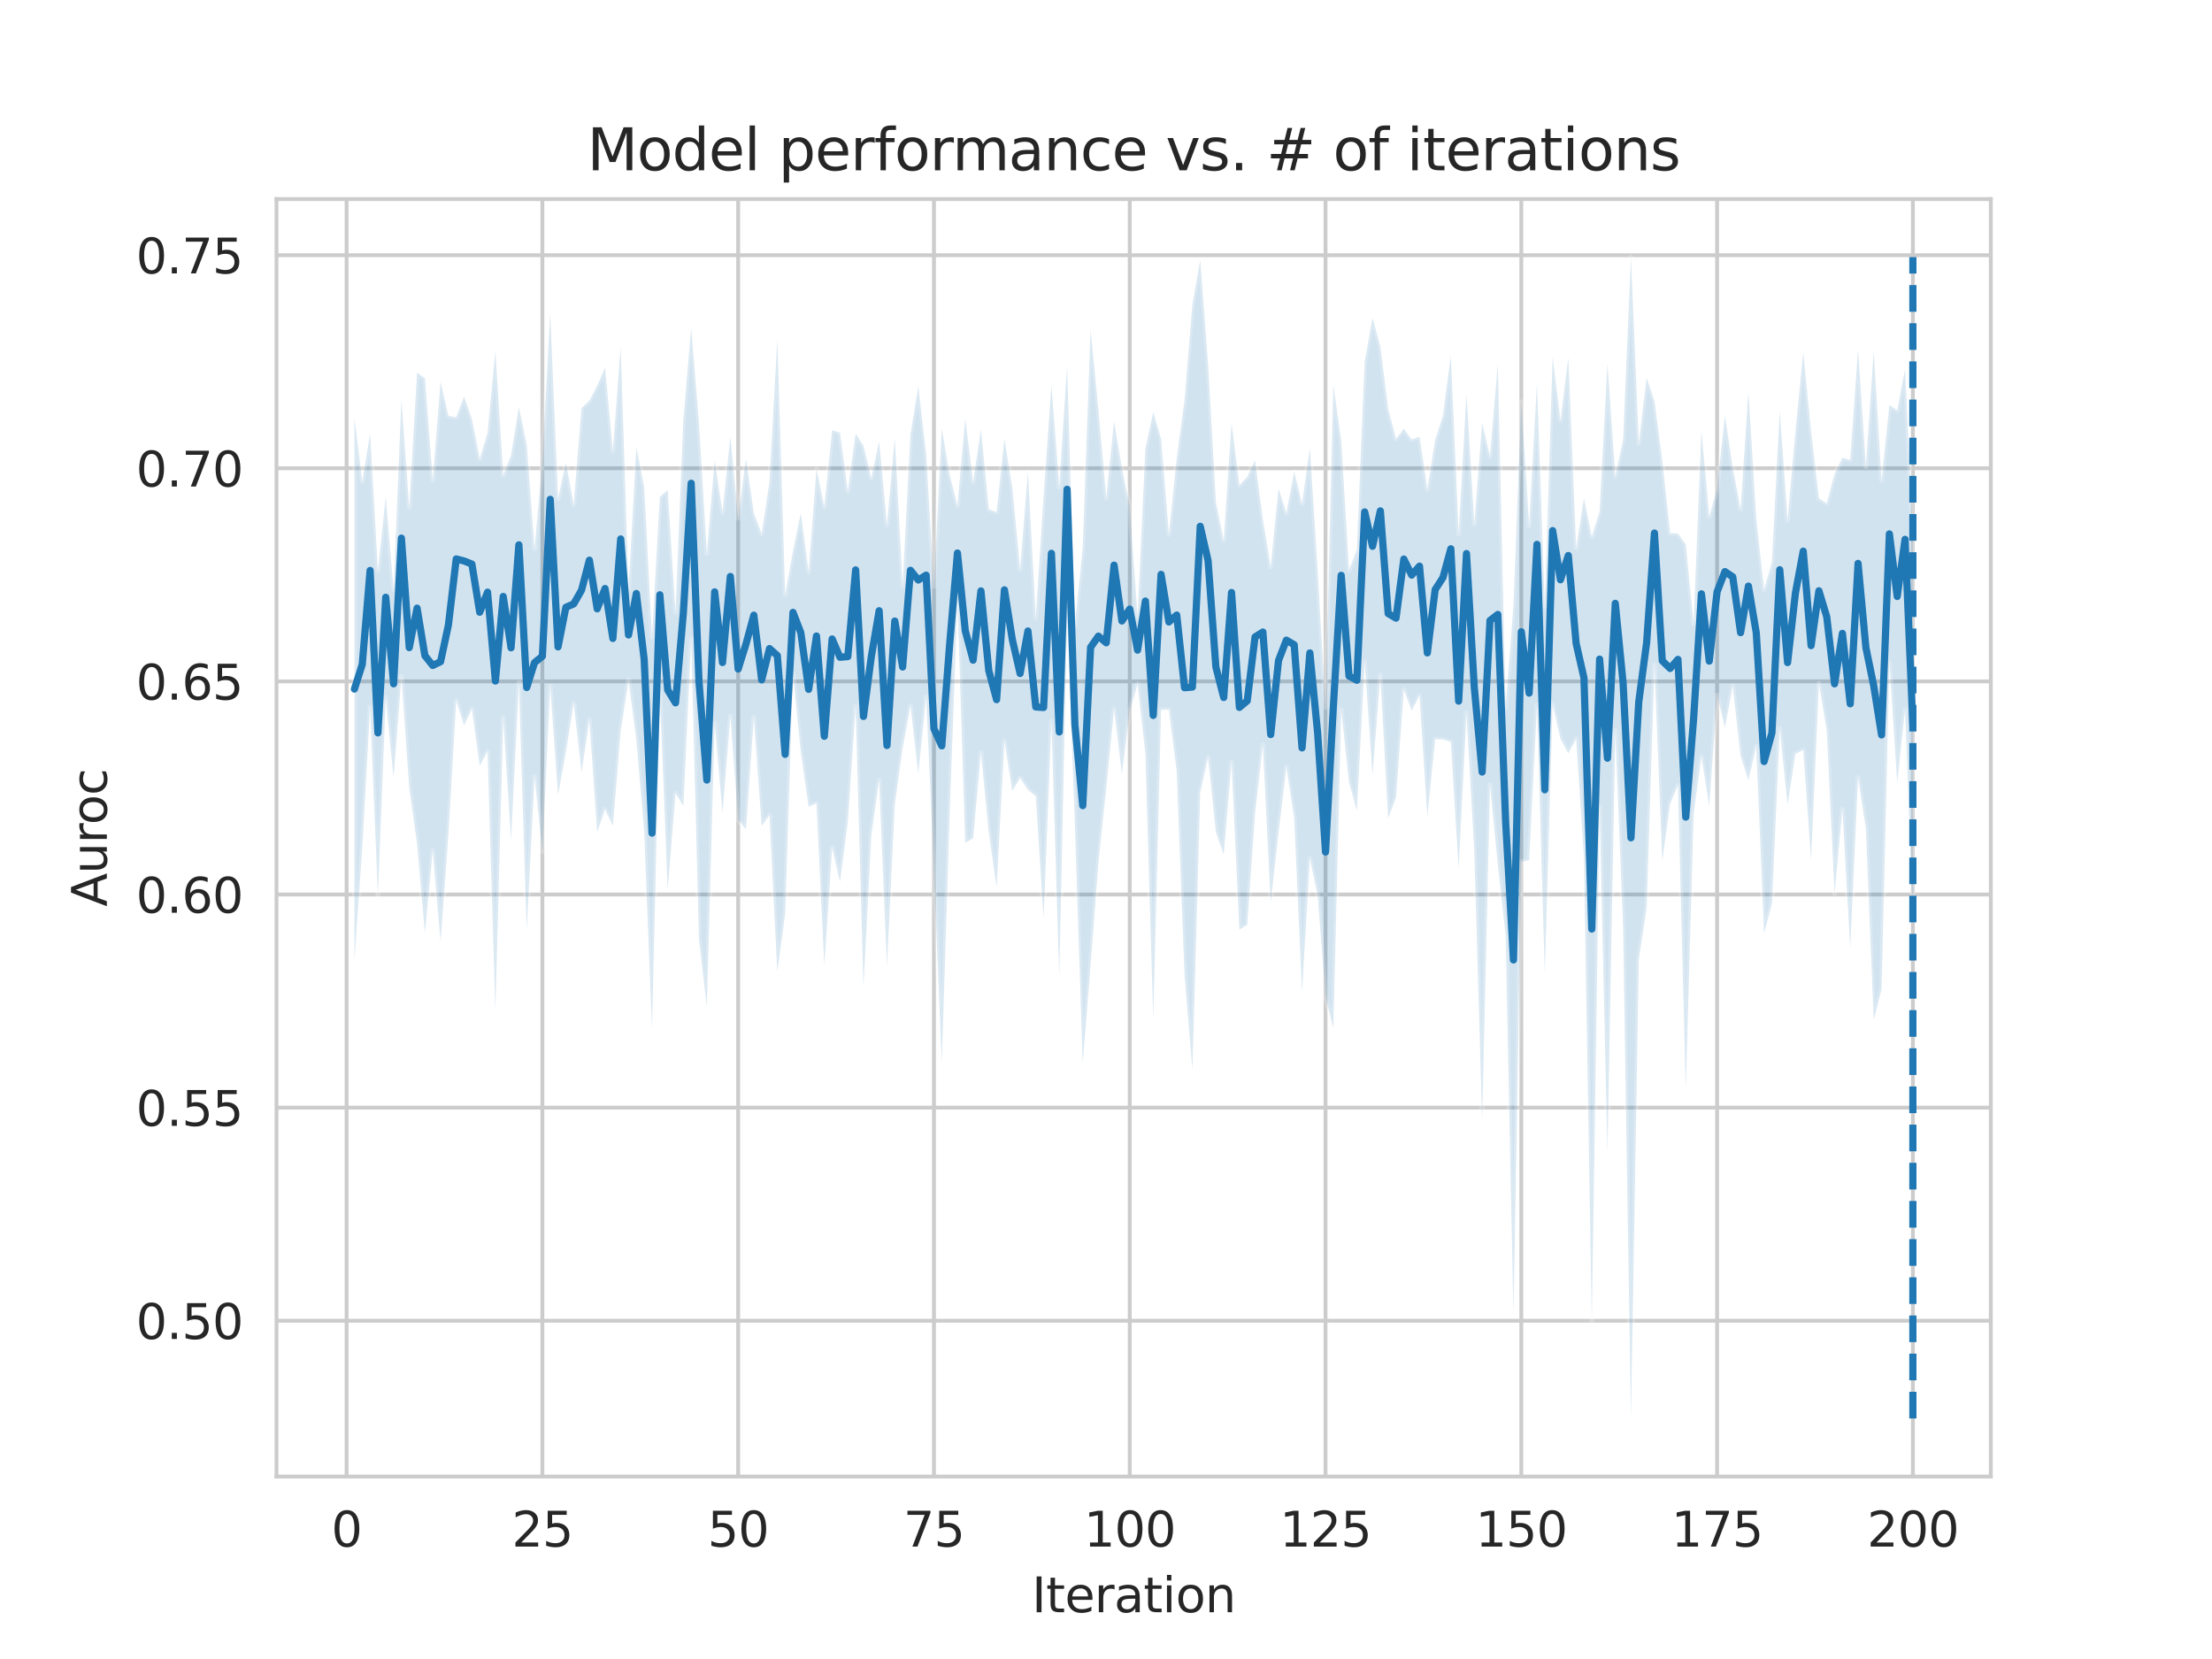 <?xml version="1.0" encoding="utf-8" standalone="no"?>
<!DOCTYPE svg PUBLIC "-//W3C//DTD SVG 1.1//EN"
  "http://www.w3.org/Graphics/SVG/1.1/DTD/svg11.dtd">
<svg xmlns:xlink="http://www.w3.org/1999/xlink" width="460.8pt" height="345.6pt" viewBox="0 0 460.8 345.6" xmlns="http://www.w3.org/2000/svg" version="1.1">
 <defs>
  <style type="text/css">*{stroke-linejoin: round; stroke-linecap: butt}</style>
 </defs>
 <g id="figure_1">
  <g id="patch_1">
   <path d="M 0 345.6 
L 460.8 345.6 
L 460.8 0 
L 0 0 
z
" style="fill: #ffffff"/>
  </g>
  <g id="axes_1">
   <g id="patch_2">
    <path d="M 57.6 307.584 
L 414.72 307.584 
L 414.72 41.472 
L 57.6 41.472 
z
" style="fill: #ffffff"/>
   </g>
   <g id="matplotlib.axis_1">
    <g id="xtick_1">
     <g id="line2d_1">
      <path d="M 72.201 307.584 
L 72.201 41.472 
" clip-path="url(#p3511772f53)" style="fill: none; stroke: #cccccc; stroke-width: 0.8; stroke-linecap: round"/>
     </g>
     <g id="text_1">
      <!-- 0 -->
      <g style="fill: #262626" transform="translate(69.02 322.182)scale(0.1 -0.1)">
       <defs>
        <path id="DejaVuSans-30" d="M 2034 4250 
Q 1547 4250 1301 3770 
Q 1056 3291 1056 2328 
Q 1056 1369 1301 889 
Q 1547 409 2034 409 
Q 2525 409 2770 889 
Q 3016 1369 3016 2328 
Q 3016 3291 2770 3770 
Q 2525 4250 2034 4250 
z
M 2034 4750 
Q 2819 4750 3233 4129 
Q 3647 3509 3647 2328 
Q 3647 1150 3233 529 
Q 2819 -91 2034 -91 
Q 1250 -91 836 529 
Q 422 1150 422 2328 
Q 422 3509 836 4129 
Q 1250 4750 2034 4750 
z
" transform="scale(0.016)"/>
       </defs>
       <use xlink:href="#DejaVuSans-30"/>
      </g>
     </g>
    </g>
    <g id="xtick_2">
     <g id="line2d_2">
      <path d="M 112.987 307.584 
L 112.987 41.472 
" clip-path="url(#p3511772f53)" style="fill: none; stroke: #cccccc; stroke-width: 0.8; stroke-linecap: round"/>
     </g>
     <g id="text_2">
      <!-- 25 -->
      <g style="fill: #262626" transform="translate(106.625 322.182)scale(0.1 -0.1)">
       <defs>
        <path id="DejaVuSans-32" d="M 1228 531 
L 3431 531 
L 3431 0 
L 469 0 
L 469 531 
Q 828 903 1448 1529 
Q 2069 2156 2228 2338 
Q 2531 2678 2651 2914 
Q 2772 3150 2772 3378 
Q 2772 3750 2511 3984 
Q 2250 4219 1831 4219 
Q 1534 4219 1204 4116 
Q 875 4013 500 3803 
L 500 4441 
Q 881 4594 1212 4672 
Q 1544 4750 1819 4750 
Q 2544 4750 2975 4387 
Q 3406 4025 3406 3419 
Q 3406 3131 3298 2873 
Q 3191 2616 2906 2266 
Q 2828 2175 2409 1742 
Q 1991 1309 1228 531 
z
" transform="scale(0.016)"/>
        <path id="DejaVuSans-35" d="M 691 4666 
L 3169 4666 
L 3169 4134 
L 1269 4134 
L 1269 2991 
Q 1406 3038 1543 3061 
Q 1681 3084 1819 3084 
Q 2600 3084 3056 2656 
Q 3513 2228 3513 1497 
Q 3513 744 3044 326 
Q 2575 -91 1722 -91 
Q 1428 -91 1123 -41 
Q 819 9 494 109 
L 494 744 
Q 775 591 1075 516 
Q 1375 441 1709 441 
Q 2250 441 2565 725 
Q 2881 1009 2881 1497 
Q 2881 1984 2565 2268 
Q 2250 2553 1709 2553 
Q 1456 2553 1204 2497 
Q 953 2441 691 2322 
L 691 4666 
z
" transform="scale(0.016)"/>
       </defs>
       <use xlink:href="#DejaVuSans-32"/>
       <use xlink:href="#DejaVuSans-35" x="63.623"/>
      </g>
     </g>
    </g>
    <g id="xtick_3">
     <g id="line2d_3">
      <path d="M 153.773 307.584 
L 153.773 41.472 
" clip-path="url(#p3511772f53)" style="fill: none; stroke: #cccccc; stroke-width: 0.8; stroke-linecap: round"/>
     </g>
     <g id="text_3">
      <!-- 50 -->
      <g style="fill: #262626" transform="translate(147.41 322.182)scale(0.1 -0.1)">
       <use xlink:href="#DejaVuSans-35"/>
       <use xlink:href="#DejaVuSans-30" x="63.623"/>
      </g>
     </g>
    </g>
    <g id="xtick_4">
     <g id="line2d_4">
      <path d="M 194.559 307.584 
L 194.559 41.472 
" clip-path="url(#p3511772f53)" style="fill: none; stroke: #cccccc; stroke-width: 0.8; stroke-linecap: round"/>
     </g>
     <g id="text_4">
      <!-- 75 -->
      <g style="fill: #262626" transform="translate(188.196 322.182)scale(0.1 -0.1)">
       <defs>
        <path id="DejaVuSans-37" d="M 525 4666 
L 3525 4666 
L 3525 4397 
L 1831 0 
L 1172 0 
L 2766 4134 
L 525 4134 
L 525 4666 
z
" transform="scale(0.016)"/>
       </defs>
       <use xlink:href="#DejaVuSans-37"/>
       <use xlink:href="#DejaVuSans-35" x="63.623"/>
      </g>
     </g>
    </g>
    <g id="xtick_5">
     <g id="line2d_5">
      <path d="M 235.344 307.584 
L 235.344 41.472 
" clip-path="url(#p3511772f53)" style="fill: none; stroke: #cccccc; stroke-width: 0.8; stroke-linecap: round"/>
     </g>
     <g id="text_5">
      <!-- 100 -->
      <g style="fill: #262626" transform="translate(225.801 322.182)scale(0.1 -0.1)">
       <defs>
        <path id="DejaVuSans-31" d="M 794 531 
L 1825 531 
L 1825 4091 
L 703 3866 
L 703 4441 
L 1819 4666 
L 2450 4666 
L 2450 531 
L 3481 531 
L 3481 0 
L 794 0 
L 794 531 
z
" transform="scale(0.016)"/>
       </defs>
       <use xlink:href="#DejaVuSans-31"/>
       <use xlink:href="#DejaVuSans-30" x="63.623"/>
       <use xlink:href="#DejaVuSans-30" x="127.246"/>
      </g>
     </g>
    </g>
    <g id="xtick_6">
     <g id="line2d_6">
      <path d="M 276.13 307.584 
L 276.13 41.472 
" clip-path="url(#p3511772f53)" style="fill: none; stroke: #cccccc; stroke-width: 0.8; stroke-linecap: round"/>
     </g>
     <g id="text_6">
      <!-- 125 -->
      <g style="fill: #262626" transform="translate(266.586 322.182)scale(0.1 -0.1)">
       <use xlink:href="#DejaVuSans-31"/>
       <use xlink:href="#DejaVuSans-32" x="63.623"/>
       <use xlink:href="#DejaVuSans-35" x="127.246"/>
      </g>
     </g>
    </g>
    <g id="xtick_7">
     <g id="line2d_7">
      <path d="M 316.916 307.584 
L 316.916 41.472 
" clip-path="url(#p3511772f53)" style="fill: none; stroke: #cccccc; stroke-width: 0.8; stroke-linecap: round"/>
     </g>
     <g id="text_7">
      <!-- 150 -->
      <g style="fill: #262626" transform="translate(307.372 322.182)scale(0.1 -0.1)">
       <use xlink:href="#DejaVuSans-31"/>
       <use xlink:href="#DejaVuSans-35" x="63.623"/>
       <use xlink:href="#DejaVuSans-30" x="127.246"/>
      </g>
     </g>
    </g>
    <g id="xtick_8">
     <g id="line2d_8">
      <path d="M 357.702 307.584 
L 357.702 41.472 
" clip-path="url(#p3511772f53)" style="fill: none; stroke: #cccccc; stroke-width: 0.8; stroke-linecap: round"/>
     </g>
     <g id="text_8">
      <!-- 175 -->
      <g style="fill: #262626" transform="translate(348.158 322.182)scale(0.1 -0.1)">
       <use xlink:href="#DejaVuSans-31"/>
       <use xlink:href="#DejaVuSans-37" x="63.623"/>
       <use xlink:href="#DejaVuSans-35" x="127.246"/>
      </g>
     </g>
    </g>
    <g id="xtick_9">
     <g id="line2d_9">
      <path d="M 398.487 307.584 
L 398.487 41.472 
" clip-path="url(#p3511772f53)" style="fill: none; stroke: #cccccc; stroke-width: 0.8; stroke-linecap: round"/>
     </g>
     <g id="text_9">
      <!-- 200 -->
      <g style="fill: #262626" transform="translate(388.944 322.182)scale(0.1 -0.1)">
       <use xlink:href="#DejaVuSans-32"/>
       <use xlink:href="#DejaVuSans-30" x="63.623"/>
       <use xlink:href="#DejaVuSans-30" x="127.246"/>
      </g>
     </g>
    </g>
    <g id="text_10">
     <!-- Iteration -->
     <g style="fill: #262626" transform="translate(214.951 335.861)scale(0.1 -0.1)">
      <defs>
       <path id="DejaVuSans-49" d="M 628 4666 
L 1259 4666 
L 1259 0 
L 628 0 
L 628 4666 
z
" transform="scale(0.016)"/>
       <path id="DejaVuSans-74" d="M 1172 4494 
L 1172 3500 
L 2356 3500 
L 2356 3053 
L 1172 3053 
L 1172 1153 
Q 1172 725 1289 603 
Q 1406 481 1766 481 
L 2356 481 
L 2356 0 
L 1766 0 
Q 1100 0 847 248 
Q 594 497 594 1153 
L 594 3053 
L 172 3053 
L 172 3500 
L 594 3500 
L 594 4494 
L 1172 4494 
z
" transform="scale(0.016)"/>
       <path id="DejaVuSans-65" d="M 3597 1894 
L 3597 1613 
L 953 1613 
Q 991 1019 1311 708 
Q 1631 397 2203 397 
Q 2534 397 2845 478 
Q 3156 559 3463 722 
L 3463 178 
Q 3153 47 2828 -22 
Q 2503 -91 2169 -91 
Q 1331 -91 842 396 
Q 353 884 353 1716 
Q 353 2575 817 3079 
Q 1281 3584 2069 3584 
Q 2775 3584 3186 3129 
Q 3597 2675 3597 1894 
z
M 3022 2063 
Q 3016 2534 2758 2815 
Q 2500 3097 2075 3097 
Q 1594 3097 1305 2825 
Q 1016 2553 972 2059 
L 3022 2063 
z
" transform="scale(0.016)"/>
       <path id="DejaVuSans-72" d="M 2631 2963 
Q 2534 3019 2420 3045 
Q 2306 3072 2169 3072 
Q 1681 3072 1420 2755 
Q 1159 2438 1159 1844 
L 1159 0 
L 581 0 
L 581 3500 
L 1159 3500 
L 1159 2956 
Q 1341 3275 1631 3429 
Q 1922 3584 2338 3584 
Q 2397 3584 2469 3576 
Q 2541 3569 2628 3553 
L 2631 2963 
z
" transform="scale(0.016)"/>
       <path id="DejaVuSans-61" d="M 2194 1759 
Q 1497 1759 1228 1600 
Q 959 1441 959 1056 
Q 959 750 1161 570 
Q 1363 391 1709 391 
Q 2188 391 2477 730 
Q 2766 1069 2766 1631 
L 2766 1759 
L 2194 1759 
z
M 3341 1997 
L 3341 0 
L 2766 0 
L 2766 531 
Q 2569 213 2275 61 
Q 1981 -91 1556 -91 
Q 1019 -91 701 211 
Q 384 513 384 1019 
Q 384 1609 779 1909 
Q 1175 2209 1959 2209 
L 2766 2209 
L 2766 2266 
Q 2766 2663 2505 2880 
Q 2244 3097 1772 3097 
Q 1472 3097 1187 3025 
Q 903 2953 641 2809 
L 641 3341 
Q 956 3463 1253 3523 
Q 1550 3584 1831 3584 
Q 2591 3584 2966 3190 
Q 3341 2797 3341 1997 
z
" transform="scale(0.016)"/>
       <path id="DejaVuSans-69" d="M 603 3500 
L 1178 3500 
L 1178 0 
L 603 0 
L 603 3500 
z
M 603 4863 
L 1178 4863 
L 1178 4134 
L 603 4134 
L 603 4863 
z
" transform="scale(0.016)"/>
       <path id="DejaVuSans-6f" d="M 1959 3097 
Q 1497 3097 1228 2736 
Q 959 2375 959 1747 
Q 959 1119 1226 758 
Q 1494 397 1959 397 
Q 2419 397 2687 759 
Q 2956 1122 2956 1747 
Q 2956 2369 2687 2733 
Q 2419 3097 1959 3097 
z
M 1959 3584 
Q 2709 3584 3137 3096 
Q 3566 2609 3566 1747 
Q 3566 888 3137 398 
Q 2709 -91 1959 -91 
Q 1206 -91 779 398 
Q 353 888 353 1747 
Q 353 2609 779 3096 
Q 1206 3584 1959 3584 
z
" transform="scale(0.016)"/>
       <path id="DejaVuSans-6e" d="M 3513 2113 
L 3513 0 
L 2938 0 
L 2938 2094 
Q 2938 2591 2744 2837 
Q 2550 3084 2163 3084 
Q 1697 3084 1428 2787 
Q 1159 2491 1159 1978 
L 1159 0 
L 581 0 
L 581 3500 
L 1159 3500 
L 1159 2956 
Q 1366 3272 1645 3428 
Q 1925 3584 2291 3584 
Q 2894 3584 3203 3211 
Q 3513 2838 3513 2113 
z
" transform="scale(0.016)"/>
      </defs>
      <use xlink:href="#DejaVuSans-49"/>
      <use xlink:href="#DejaVuSans-74" x="29.492"/>
      <use xlink:href="#DejaVuSans-65" x="68.701"/>
      <use xlink:href="#DejaVuSans-72" x="130.225"/>
      <use xlink:href="#DejaVuSans-61" x="171.338"/>
      <use xlink:href="#DejaVuSans-74" x="232.617"/>
      <use xlink:href="#DejaVuSans-69" x="271.826"/>
      <use xlink:href="#DejaVuSans-6f" x="299.609"/>
      <use xlink:href="#DejaVuSans-6e" x="360.791"/>
     </g>
    </g>
   </g>
   <g id="matplotlib.axis_2">
    <g id="ytick_1">
     <g id="line2d_10">
      <path d="M 57.6 275.131 
L 414.72 275.131 
" clip-path="url(#p3511772f53)" style="fill: none; stroke: #cccccc; stroke-width: 0.8; stroke-linecap: round"/>
     </g>
     <g id="text_11">
      <!-- 0.50 -->
      <g style="fill: #262626" transform="translate(28.334 278.93)scale(0.1 -0.1)">
       <defs>
        <path id="DejaVuSans-2e" d="M 684 794 
L 1344 794 
L 1344 0 
L 684 0 
L 684 794 
z
" transform="scale(0.016)"/>
       </defs>
       <use xlink:href="#DejaVuSans-30"/>
       <use xlink:href="#DejaVuSans-2e" x="63.623"/>
       <use xlink:href="#DejaVuSans-35" x="95.41"/>
       <use xlink:href="#DejaVuSans-30" x="159.033"/>
      </g>
     </g>
    </g>
    <g id="ytick_2">
     <g id="line2d_11">
      <path d="M 57.6 230.736 
L 414.72 230.736 
" clip-path="url(#p3511772f53)" style="fill: none; stroke: #cccccc; stroke-width: 0.8; stroke-linecap: round"/>
     </g>
     <g id="text_12">
      <!-- 0.55 -->
      <g style="fill: #262626" transform="translate(28.334 234.536)scale(0.1 -0.1)">
       <use xlink:href="#DejaVuSans-30"/>
       <use xlink:href="#DejaVuSans-2e" x="63.623"/>
       <use xlink:href="#DejaVuSans-35" x="95.41"/>
       <use xlink:href="#DejaVuSans-35" x="159.033"/>
      </g>
     </g>
    </g>
    <g id="ytick_3">
     <g id="line2d_12">
      <path d="M 57.6 186.342 
L 414.72 186.342 
" clip-path="url(#p3511772f53)" style="fill: none; stroke: #cccccc; stroke-width: 0.8; stroke-linecap: round"/>
     </g>
     <g id="text_13">
      <!-- 0.60 -->
      <g style="fill: #262626" transform="translate(28.334 190.141)scale(0.1 -0.1)">
       <defs>
        <path id="DejaVuSans-36" d="M 2113 2584 
Q 1688 2584 1439 2293 
Q 1191 2003 1191 1497 
Q 1191 994 1439 701 
Q 1688 409 2113 409 
Q 2538 409 2786 701 
Q 3034 994 3034 1497 
Q 3034 2003 2786 2293 
Q 2538 2584 2113 2584 
z
M 3366 4563 
L 3366 3988 
Q 3128 4100 2886 4159 
Q 2644 4219 2406 4219 
Q 1781 4219 1451 3797 
Q 1122 3375 1075 2522 
Q 1259 2794 1537 2939 
Q 1816 3084 2150 3084 
Q 2853 3084 3261 2657 
Q 3669 2231 3669 1497 
Q 3669 778 3244 343 
Q 2819 -91 2113 -91 
Q 1303 -91 875 529 
Q 447 1150 447 2328 
Q 447 3434 972 4092 
Q 1497 4750 2381 4750 
Q 2619 4750 2861 4703 
Q 3103 4656 3366 4563 
z
" transform="scale(0.016)"/>
       </defs>
       <use xlink:href="#DejaVuSans-30"/>
       <use xlink:href="#DejaVuSans-2e" x="63.623"/>
       <use xlink:href="#DejaVuSans-36" x="95.41"/>
       <use xlink:href="#DejaVuSans-30" x="159.033"/>
      </g>
     </g>
    </g>
    <g id="ytick_4">
     <g id="line2d_13">
      <path d="M 57.6 141.947 
L 414.72 141.947 
" clip-path="url(#p3511772f53)" style="fill: none; stroke: #cccccc; stroke-width: 0.8; stroke-linecap: round"/>
     </g>
     <g id="text_14">
      <!-- 0.65 -->
      <g style="fill: #262626" transform="translate(28.334 145.747)scale(0.1 -0.1)">
       <use xlink:href="#DejaVuSans-30"/>
       <use xlink:href="#DejaVuSans-2e" x="63.623"/>
       <use xlink:href="#DejaVuSans-36" x="95.41"/>
       <use xlink:href="#DejaVuSans-35" x="159.033"/>
      </g>
     </g>
    </g>
    <g id="ytick_5">
     <g id="line2d_14">
      <path d="M 57.6 97.553 
L 414.72 97.553 
" clip-path="url(#p3511772f53)" style="fill: none; stroke: #cccccc; stroke-width: 0.8; stroke-linecap: round"/>
     </g>
     <g id="text_15">
      <!-- 0.70 -->
      <g style="fill: #262626" transform="translate(28.334 101.352)scale(0.1 -0.1)">
       <use xlink:href="#DejaVuSans-30"/>
       <use xlink:href="#DejaVuSans-2e" x="63.623"/>
       <use xlink:href="#DejaVuSans-37" x="95.41"/>
       <use xlink:href="#DejaVuSans-30" x="159.033"/>
      </g>
     </g>
    </g>
    <g id="ytick_6">
     <g id="line2d_15">
      <path d="M 57.6 53.159 
L 414.72 53.159 
" clip-path="url(#p3511772f53)" style="fill: none; stroke: #cccccc; stroke-width: 0.8; stroke-linecap: round"/>
     </g>
     <g id="text_16">
      <!-- 0.75 -->
      <g style="fill: #262626" transform="translate(28.334 56.958)scale(0.1 -0.1)">
       <use xlink:href="#DejaVuSans-30"/>
       <use xlink:href="#DejaVuSans-2e" x="63.623"/>
       <use xlink:href="#DejaVuSans-37" x="95.41"/>
       <use xlink:href="#DejaVuSans-35" x="159.033"/>
      </g>
     </g>
    </g>
    <g id="text_17">
     <!-- Auroc -->
     <g style="fill: #262626" transform="translate(22.255 188.869)rotate(-90)scale(0.1 -0.1)">
      <defs>
       <path id="DejaVuSans-41" d="M 2188 4044 
L 1331 1722 
L 3047 1722 
L 2188 4044 
z
M 1831 4666 
L 2547 4666 
L 4325 0 
L 3669 0 
L 3244 1197 
L 1141 1197 
L 716 0 
L 50 0 
L 1831 4666 
z
" transform="scale(0.016)"/>
       <path id="DejaVuSans-75" d="M 544 1381 
L 544 3500 
L 1119 3500 
L 1119 1403 
Q 1119 906 1312 657 
Q 1506 409 1894 409 
Q 2359 409 2629 706 
Q 2900 1003 2900 1516 
L 2900 3500 
L 3475 3500 
L 3475 0 
L 2900 0 
L 2900 538 
Q 2691 219 2414 64 
Q 2138 -91 1772 -91 
Q 1169 -91 856 284 
Q 544 659 544 1381 
z
M 1991 3584 
L 1991 3584 
z
" transform="scale(0.016)"/>
       <path id="DejaVuSans-63" d="M 3122 3366 
L 3122 2828 
Q 2878 2963 2633 3030 
Q 2388 3097 2138 3097 
Q 1578 3097 1268 2742 
Q 959 2388 959 1747 
Q 959 1106 1268 751 
Q 1578 397 2138 397 
Q 2388 397 2633 464 
Q 2878 531 3122 666 
L 3122 134 
Q 2881 22 2623 -34 
Q 2366 -91 2075 -91 
Q 1284 -91 818 406 
Q 353 903 353 1747 
Q 353 2603 823 3093 
Q 1294 3584 2113 3584 
Q 2378 3584 2631 3529 
Q 2884 3475 3122 3366 
z
" transform="scale(0.016)"/>
      </defs>
      <use xlink:href="#DejaVuSans-41"/>
      <use xlink:href="#DejaVuSans-75" x="68.408"/>
      <use xlink:href="#DejaVuSans-72" x="131.787"/>
      <use xlink:href="#DejaVuSans-6f" x="170.65"/>
      <use xlink:href="#DejaVuSans-63" x="231.832"/>
     </g>
    </g>
   </g>
   <g id="PolyCollection_1">
    <defs>
     <path id="m39d2143ccb" d="M 73.833 -258.564 
L 73.833 -145.551 
L 75.464 -169.066 
L 77.096 -198.308 
L 78.727 -159.175 
L 80.358 -200.242 
L 81.99 -183.554 
L 83.621 -204.677 
L 85.253 -181.503 
L 86.884 -169.859 
L 88.516 -151.201 
L 90.147 -168.457 
L 91.778 -149.461 
L 93.41 -171.794 
L 95.041 -199.635 
L 96.673 -194.48 
L 98.304 -197.892 
L 99.936 -186.09 
L 101.567 -189.052 
L 103.198 -134.961 
L 104.83 -196.113 
L 106.461 -170.563 
L 108.093 -203.41 
L 109.724 -151.878 
L 111.356 -183.866 
L 112.987 -168.201 
L 114.618 -202.677 
L 116.25 -180.016 
L 117.881 -188.927 
L 119.513 -199.155 
L 121.144 -184.739 
L 122.776 -195.657 
L 124.407 -172.302 
L 126.038 -177.003 
L 127.67 -173.564 
L 129.301 -193.304 
L 130.933 -203.925 
L 132.564 -191.524 
L 134.196 -172.343 
L 135.827 -131.228 
L 137.458 -201.278 
L 139.09 -160.262 
L 140.721 -180.324 
L 142.353 -177.746 
L 143.984 -212.548 
L 145.616 -149.913 
L 147.247 -135.906 
L 148.879 -194.961 
L 150.51 -176.251 
L 152.141 -196.423 
L 153.773 -174.781 
L 155.404 -172.852 
L 157.036 -196.171 
L 158.667 -173.561 
L 160.299 -175.792 
L 161.93 -143.144 
L 163.561 -155.227 
L 165.193 -205.291 
L 166.824 -188.914 
L 168.456 -177.551 
L 170.087 -178.276 
L 171.719 -144.416 
L 173.35 -169.023 
L 174.981 -161.896 
L 176.613 -174.413 
L 178.244 -198.479 
L 179.876 -139.981 
L 181.507 -171.606 
L 183.139 -183.094 
L 184.77 -144.333 
L 186.401 -178.135 
L 188.033 -189.774 
L 189.664 -198.577 
L 191.296 -184.436 
L 192.927 -200.542 
L 194.559 -164.18 
L 196.19 -124.14 
L 197.821 -175.844 
L 199.453 -220.514 
L 201.084 -170.027 
L 202.716 -170.97 
L 204.347 -188.82 
L 205.979 -172.296 
L 207.61 -160.782 
L 209.241 -191.297 
L 210.873 -180.836 
L 212.504 -183.558 
L 214.136 -181.028 
L 215.767 -179.749 
L 217.399 -154.364 
L 219.03 -195.352 
L 220.661 -142.116 
L 222.293 -218.036 
L 223.924 -173.733 
L 225.556 -124.059 
L 227.187 -144.572 
L 228.819 -165.983 
L 230.45 -181.493 
L 232.081 -197.942 
L 233.713 -184.401 
L 235.344 -197.474 
L 236.976 -203.101 
L 238.607 -188.668 
L 240.239 -133.419 
L 241.87 -197.705 
L 243.501 -197.769 
L 245.133 -184.862 
L 246.764 -142.508 
L 248.396 -122.817 
L 250.027 -180.527 
L 251.659 -187.826 
L 253.29 -172.273 
L 254.921 -167.608 
L 256.553 -186.893 
L 258.184 -151.938 
L 259.816 -152.945 
L 261.447 -176.146 
L 263.079 -190.493 
L 264.71 -157.648 
L 266.341 -172.164 
L 267.973 -185.801 
L 269.604 -175.225 
L 271.236 -138.956 
L 272.867 -166.853 
L 274.499 -159.006 
L 276.13 -137.995 
L 277.761 -131.403 
L 279.393 -197.735 
L 281.024 -182.673 
L 282.656 -176.705 
L 284.287 -207.695 
L 285.919 -184.235 
L 287.55 -204.996 
L 289.181 -175.143 
L 290.813 -179.469 
L 292.444 -201.978 
L 294.076 -197.555 
L 295.707 -200.712 
L 297.339 -175.535 
L 298.97 -191.597 
L 300.601 -191.557 
L 302.233 -191.054 
L 303.864 -164.724 
L 305.496 -197.086 
L 307.127 -168.23 
L 308.759 -112.095 
L 310.39 -182.156 
L 312.021 -165.488 
L 313.653 -150.701 
L 315.284 -71.73 
L 316.916 -166.074 
L 318.547 -166.385 
L 320.179 -198.737 
L 321.81 -142.814 
L 323.441 -198.899 
L 325.073 -191.664 
L 326.704 -188.668 
L 328.336 -191.701 
L 329.967 -167.025 
L 331.599 -70.344 
L 333.23 -177.514 
L 334.862 -105.475 
L 336.493 -193.45 
L 338.124 -152.588 
L 339.756 -50.112 
L 341.387 -145.652 
L 343.019 -156.516 
L 344.65 -207.091 
L 346.282 -166.281 
L 347.913 -178.16 
L 349.544 -181.998 
L 351.176 -118.588 
L 352.807 -176.055 
L 354.439 -187.961 
L 356.07 -177.744 
L 357.702 -200.844 
L 359.333 -194.042 
L 360.964 -202.708 
L 362.596 -188.121 
L 364.227 -183.049 
L 365.859 -190.135 
L 367.49 -151.144 
L 369.122 -157.356 
L 370.753 -193.848 
L 372.384 -177.936 
L 374.016 -188.558 
L 375.647 -189.35 
L 377.279 -166.508 
L 378.91 -203.236 
L 380.542 -193.505 
L 382.173 -159.445 
L 383.804 -177.053 
L 385.436 -148.192 
L 387.067 -183.648 
L 388.699 -173.028 
L 390.33 -133.118 
L 391.962 -139.501 
L 393.593 -207.513 
L 395.224 -182.573 
L 396.856 -197.779 
L 398.487 -154.962 
L 398.487 -234.034 
L 398.487 -234.034 
L 396.856 -268.707 
L 395.224 -260.114 
L 393.593 -261.24 
L 391.962 -245.501 
L 390.33 -272.372 
L 388.699 -248.36 
L 387.067 -272.816 
L 385.436 -249.769 
L 383.804 -250.259 
L 382.173 -246.845 
L 380.542 -240.723 
L 378.91 -241.812 
L 377.279 -255.698 
L 375.647 -272.21 
L 374.016 -255.553 
L 372.384 -237.21 
L 370.753 -259.973 
L 369.122 -228.48 
L 367.49 -222.786 
L 365.859 -237.464 
L 364.227 -263.963 
L 362.596 -239.485 
L 360.964 -248.143 
L 359.333 -259.013 
L 357.702 -243.791 
L 356.07 -238.019 
L 354.439 -255.827 
L 352.807 -215.665 
L 351.176 -232.184 
L 349.544 -234.474 
L 347.913 -234.55 
L 346.282 -249.616 
L 344.65 -262.022 
L 343.019 -266.876 
L 341.387 -253.184 
L 339.756 -292.032 
L 338.124 -253.961 
L 336.493 -246.371 
L 334.862 -269.829 
L 333.23 -239.078 
L 331.599 -233.787 
L 329.967 -241.757 
L 328.336 -231.44 
L 326.704 -271.089 
L 325.073 -257.981 
L 323.441 -271.231 
L 321.81 -219.336 
L 320.179 -265.658 
L 318.547 -236.05 
L 316.916 -261.921 
L 315.284 -219.531 
L 313.653 -198.17 
L 312.021 -269.708 
L 310.39 -250.511 
L 308.759 -257.454 
L 307.127 -236.447 
L 305.496 -263.483 
L 303.864 -234.369 
L 302.233 -271.504 
L 300.601 -259.036 
L 298.97 -253.946 
L 297.339 -243.643 
L 295.707 -254.615 
L 294.076 -254.029 
L 292.444 -256.288 
L 290.813 -254.188 
L 289.181 -260.428 
L 287.55 -273.36 
L 285.919 -279.365 
L 284.287 -270.217 
L 282.656 -231.086 
L 281.024 -226.868 
L 279.393 -253.77 
L 277.761 -265.359 
L 276.13 -198.226 
L 274.499 -226.561 
L 272.867 -252.303 
L 271.236 -240.65 
L 269.604 -247.345 
L 267.973 -238.698 
L 266.341 -243.852 
L 264.71 -227.508 
L 263.079 -237.376 
L 261.447 -249.681 
L 259.816 -246.25 
L 258.184 -244.531 
L 256.553 -257.451 
L 254.921 -232.987 
L 253.29 -241.024 
L 251.659 -269.807 
L 250.027 -291.396 
L 248.396 -282.123 
L 246.764 -262.154 
L 245.133 -250.095 
L 243.501 -234.294 
L 241.87 -254.188 
L 240.239 -259.725 
L 238.607 -252.116 
L 236.976 -217.223 
L 235.344 -239.961 
L 233.713 -248.083 
L 232.081 -257.801 
L 230.45 -241.894 
L 228.819 -260.187 
L 227.187 -276.927 
L 225.556 -231.48 
L 223.924 -215.408 
L 222.293 -269.306 
L 220.661 -244.124 
L 219.03 -265.311 
L 217.399 -242.069 
L 215.767 -216.909 
L 214.136 -247.268 
L 212.504 -227.031 
L 210.873 -244.023 
L 209.241 -254.155 
L 207.61 -238.918 
L 205.979 -239.515 
L 204.347 -256.176 
L 202.716 -245.178 
L 201.084 -258.389 
L 199.453 -240.278 
L 197.821 -246.705 
L 196.19 -256.303 
L 194.559 -223.399 
L 192.927 -251.024 
L 191.296 -265.108 
L 189.664 -255.018 
L 188.033 -223.533 
L 186.401 -254.317 
L 184.77 -236.27 
L 183.139 -253.65 
L 181.507 -245.987 
L 179.876 -252.722 
L 178.244 -255.267 
L 176.613 -243.234 
L 174.981 -255.465 
L 173.35 -255.959 
L 171.719 -240.026 
L 170.087 -247.942 
L 168.456 -226.424 
L 166.824 -238.681 
L 165.193 -230.764 
L 163.561 -221.69 
L 161.93 -274.928 
L 160.299 -245.194 
L 158.667 -234.382 
L 157.036 -238.719 
L 155.404 -250.046 
L 153.773 -237.671 
L 152.141 -254.603 
L 150.51 -238.911 
L 148.879 -249.642 
L 147.247 -230.293 
L 145.616 -257.298 
L 143.984 -277.32 
L 142.353 -258.058 
L 140.721 -218.043 
L 139.09 -243.495 
L 137.458 -242.114 
L 135.827 -212.864 
L 134.196 -244.067 
L 132.564 -252.396 
L 130.933 -222.726 
L 129.301 -273.341 
L 127.67 -251.635 
L 126.038 -268.996 
L 124.407 -265.245 
L 122.776 -262.153 
L 121.144 -260.571 
L 119.513 -240.445 
L 117.881 -249.238 
L 116.25 -241.669 
L 114.618 -280.48 
L 112.987 -249.578 
L 111.356 -231.286 
L 109.724 -252.89 
L 108.093 -260.795 
L 106.461 -250.739 
L 104.83 -246.58 
L 103.198 -272.498 
L 101.567 -255.429 
L 99.936 -250.024 
L 98.304 -258.292 
L 96.673 -262.995 
L 95.041 -258.685 
L 93.41 -258.971 
L 91.778 -266.063 
L 90.147 -245.483 
L 88.516 -266.821 
L 86.884 -267.967 
L 85.253 -239.877 
L 83.621 -262.314 
L 81.99 -222.757 
L 80.358 -242.119 
L 78.727 -226.68 
L 77.096 -255.221 
L 75.464 -245.309 
L 73.833 -258.564 
z
" style="stroke: #ffffff; stroke-opacity: 0.2"/>
    </defs>
    <g clip-path="url(#p3511772f53)">
     <use xlink:href="#m39d2143ccb" x="0" y="345.6" style="fill: #1f77b4; fill-opacity: 0.2; stroke: #ffffff; stroke-opacity: 0.2"/>
    </g>
   </g>
   <g id="line2d_16">
    <path d="M 73.833 143.543 
L 75.464 138.412 
L 77.096 118.835 
L 78.727 152.673 
L 80.358 124.42 
L 81.99 142.444 
L 83.621 112.104 
L 85.253 134.91 
L 86.884 126.687 
L 88.516 136.589 
L 90.147 138.63 
L 91.778 137.838 
L 93.41 130.218 
L 95.041 116.44 
L 96.673 116.862 
L 98.304 117.508 
L 99.936 127.543 
L 101.567 123.359 
L 103.198 141.87 
L 104.83 124.254 
L 106.461 134.949 
L 108.093 113.498 
L 109.724 143.216 
L 111.356 138.024 
L 112.987 136.71 
L 114.618 104.021 
L 116.25 134.758 
L 117.881 126.518 
L 119.513 125.8 
L 121.144 122.945 
L 122.776 116.695 
L 124.407 126.826 
L 126.038 122.601 
L 127.67 133 
L 129.301 112.277 
L 130.933 132.275 
L 132.564 123.64 
L 134.196 137.395 
L 135.827 173.554 
L 137.458 123.904 
L 139.09 143.721 
L 140.721 146.417 
L 142.353 127.698 
L 143.984 100.666 
L 145.616 141.995 
L 147.247 162.5 
L 148.879 123.299 
L 150.51 138.019 
L 152.141 120.087 
L 153.773 139.374 
L 155.404 134.151 
L 157.036 128.155 
L 158.667 141.629 
L 160.299 135.107 
L 161.93 136.564 
L 163.561 157.141 
L 165.193 127.572 
L 166.824 131.802 
L 168.456 143.613 
L 170.087 132.491 
L 171.719 153.379 
L 173.35 133.109 
L 174.981 136.919 
L 176.613 136.776 
L 178.244 118.727 
L 179.876 149.248 
L 181.507 136.804 
L 183.139 127.228 
L 184.77 155.298 
L 186.401 129.374 
L 188.033 138.946 
L 189.664 118.802 
L 191.296 120.828 
L 192.927 119.817 
L 194.559 151.811 
L 196.19 155.378 
L 197.821 134.326 
L 199.453 115.204 
L 201.084 131.392 
L 202.716 137.526 
L 204.347 123.102 
L 205.979 139.694 
L 207.61 145.75 
L 209.241 122.874 
L 210.873 133.171 
L 212.504 140.305 
L 214.136 131.452 
L 215.767 147.271 
L 217.399 147.384 
L 219.03 115.269 
L 220.661 152.48 
L 222.293 101.929 
L 223.924 151.03 
L 225.556 167.83 
L 227.187 134.85 
L 228.819 132.515 
L 230.45 133.907 
L 232.081 117.729 
L 233.713 129.358 
L 235.344 126.882 
L 236.976 135.438 
L 238.607 125.208 
L 240.239 149.028 
L 241.87 119.654 
L 243.501 129.568 
L 245.133 128.121 
L 246.764 143.269 
L 248.396 143.13 
L 250.027 109.639 
L 251.659 116.784 
L 253.29 138.951 
L 254.921 145.302 
L 256.553 123.428 
L 258.184 147.366 
L 259.816 146.003 
L 261.447 132.687 
L 263.079 131.666 
L 264.71 153.022 
L 266.341 137.592 
L 267.973 133.351 
L 269.604 134.315 
L 271.236 155.797 
L 272.867 136.022 
L 274.499 152.816 
L 276.13 177.489 
L 277.761 147.219 
L 279.393 119.848 
L 281.024 140.829 
L 282.656 141.705 
L 284.287 106.644 
L 285.919 113.8 
L 287.55 106.422 
L 289.181 127.814 
L 290.813 128.772 
L 292.444 116.467 
L 294.076 119.808 
L 295.707 117.937 
L 297.339 136.011 
L 298.97 122.829 
L 300.601 120.303 
L 302.233 114.321 
L 303.864 146.053 
L 305.496 115.315 
L 307.127 143.261 
L 308.759 160.826 
L 310.39 129.267 
L 312.021 128.002 
L 313.653 171.165 
L 315.284 199.97 
L 316.916 131.602 
L 318.547 144.382 
L 320.179 113.403 
L 321.81 164.525 
L 323.441 110.535 
L 325.073 120.777 
L 326.704 115.721 
L 328.336 134.03 
L 329.967 141.209 
L 331.599 193.535 
L 333.23 137.304 
L 334.862 157.948 
L 336.493 125.69 
L 338.124 142.325 
L 339.756 174.528 
L 341.387 146.182 
L 343.019 133.904 
L 344.65 111.044 
L 346.282 137.652 
L 347.913 139.245 
L 349.544 137.364 
L 351.176 170.214 
L 352.807 149.74 
L 354.439 123.706 
L 356.07 137.719 
L 357.702 123.282 
L 359.333 119.073 
L 360.964 120.175 
L 362.596 131.797 
L 364.227 122.094 
L 365.859 131.8 
L 367.49 158.635 
L 369.122 152.682 
L 370.753 118.689 
L 372.384 138.027 
L 374.016 123.545 
L 375.647 114.82 
L 377.279 134.497 
L 378.91 123.076 
L 380.542 128.486 
L 382.173 142.455 
L 383.804 131.944 
L 385.436 146.619 
L 387.067 117.368 
L 388.699 134.906 
L 390.33 142.855 
L 391.962 153.099 
L 393.593 111.224 
L 395.224 124.256 
L 396.856 112.357 
L 398.487 151.102 
L 398.487 151.102 
" clip-path="url(#p3511772f53)" style="fill: none; stroke: #1f77b4; stroke-width: 1.5; stroke-linecap: round"/>
   </g>
   <g id="LineCollection_1">
    <path d="M 398.487 295.488 
L 398.487 53.568 
" clip-path="url(#p3511772f53)" style="fill: none; stroke-dasharray: 5.55,2.4; stroke-dashoffset: 0; stroke: #1f77b4; stroke-width: 1.5"/>
   </g>
   <g id="patch_3">
    <path d="M 57.6 307.584 
L 57.6 41.472 
" style="fill: none; stroke: #cccccc; stroke-width: 0.8; stroke-linejoin: miter; stroke-linecap: square"/>
   </g>
   <g id="patch_4">
    <path d="M 414.72 307.584 
L 414.72 41.472 
" style="fill: none; stroke: #cccccc; stroke-width: 0.8; stroke-linejoin: miter; stroke-linecap: square"/>
   </g>
   <g id="patch_5">
    <path d="M 57.6 307.584 
L 414.72 307.584 
" style="fill: none; stroke: #cccccc; stroke-width: 0.8; stroke-linejoin: miter; stroke-linecap: square"/>
   </g>
   <g id="patch_6">
    <path d="M 57.6 41.472 
L 414.72 41.472 
" style="fill: none; stroke: #cccccc; stroke-width: 0.8; stroke-linejoin: miter; stroke-linecap: square"/>
   </g>
   <g id="text_18">
    <!-- Model performance vs. # of iterations -->
    <g style="fill: #262626" transform="translate(122.315 35.472)scale(0.12 -0.12)">
     <defs>
      <path id="DejaVuSans-4d" d="M 628 4666 
L 1569 4666 
L 2759 1491 
L 3956 4666 
L 4897 4666 
L 4897 0 
L 4281 0 
L 4281 4097 
L 3078 897 
L 2444 897 
L 1241 4097 
L 1241 0 
L 628 0 
L 628 4666 
z
" transform="scale(0.016)"/>
      <path id="DejaVuSans-64" d="M 2906 2969 
L 2906 4863 
L 3481 4863 
L 3481 0 
L 2906 0 
L 2906 525 
Q 2725 213 2448 61 
Q 2172 -91 1784 -91 
Q 1150 -91 751 415 
Q 353 922 353 1747 
Q 353 2572 751 3078 
Q 1150 3584 1784 3584 
Q 2172 3584 2448 3432 
Q 2725 3281 2906 2969 
z
M 947 1747 
Q 947 1113 1208 752 
Q 1469 391 1925 391 
Q 2381 391 2643 752 
Q 2906 1113 2906 1747 
Q 2906 2381 2643 2742 
Q 2381 3103 1925 3103 
Q 1469 3103 1208 2742 
Q 947 2381 947 1747 
z
" transform="scale(0.016)"/>
      <path id="DejaVuSans-6c" d="M 603 4863 
L 1178 4863 
L 1178 0 
L 603 0 
L 603 4863 
z
" transform="scale(0.016)"/>
      <path id="DejaVuSans-20" transform="scale(0.016)"/>
      <path id="DejaVuSans-70" d="M 1159 525 
L 1159 -1331 
L 581 -1331 
L 581 3500 
L 1159 3500 
L 1159 2969 
Q 1341 3281 1617 3432 
Q 1894 3584 2278 3584 
Q 2916 3584 3314 3078 
Q 3713 2572 3713 1747 
Q 3713 922 3314 415 
Q 2916 -91 2278 -91 
Q 1894 -91 1617 61 
Q 1341 213 1159 525 
z
M 3116 1747 
Q 3116 2381 2855 2742 
Q 2594 3103 2138 3103 
Q 1681 3103 1420 2742 
Q 1159 2381 1159 1747 
Q 1159 1113 1420 752 
Q 1681 391 2138 391 
Q 2594 391 2855 752 
Q 3116 1113 3116 1747 
z
" transform="scale(0.016)"/>
      <path id="DejaVuSans-66" d="M 2375 4863 
L 2375 4384 
L 1825 4384 
Q 1516 4384 1395 4259 
Q 1275 4134 1275 3809 
L 1275 3500 
L 2222 3500 
L 2222 3053 
L 1275 3053 
L 1275 0 
L 697 0 
L 697 3053 
L 147 3053 
L 147 3500 
L 697 3500 
L 697 3744 
Q 697 4328 969 4595 
Q 1241 4863 1831 4863 
L 2375 4863 
z
" transform="scale(0.016)"/>
      <path id="DejaVuSans-6d" d="M 3328 2828 
Q 3544 3216 3844 3400 
Q 4144 3584 4550 3584 
Q 5097 3584 5394 3201 
Q 5691 2819 5691 2113 
L 5691 0 
L 5113 0 
L 5113 2094 
Q 5113 2597 4934 2840 
Q 4756 3084 4391 3084 
Q 3944 3084 3684 2787 
Q 3425 2491 3425 1978 
L 3425 0 
L 2847 0 
L 2847 2094 
Q 2847 2600 2669 2842 
Q 2491 3084 2119 3084 
Q 1678 3084 1418 2786 
Q 1159 2488 1159 1978 
L 1159 0 
L 581 0 
L 581 3500 
L 1159 3500 
L 1159 2956 
Q 1356 3278 1631 3431 
Q 1906 3584 2284 3584 
Q 2666 3584 2933 3390 
Q 3200 3197 3328 2828 
z
" transform="scale(0.016)"/>
      <path id="DejaVuSans-76" d="M 191 3500 
L 800 3500 
L 1894 563 
L 2988 3500 
L 3597 3500 
L 2284 0 
L 1503 0 
L 191 3500 
z
" transform="scale(0.016)"/>
      <path id="DejaVuSans-73" d="M 2834 3397 
L 2834 2853 
Q 2591 2978 2328 3040 
Q 2066 3103 1784 3103 
Q 1356 3103 1142 2972 
Q 928 2841 928 2578 
Q 928 2378 1081 2264 
Q 1234 2150 1697 2047 
L 1894 2003 
Q 2506 1872 2764 1633 
Q 3022 1394 3022 966 
Q 3022 478 2636 193 
Q 2250 -91 1575 -91 
Q 1294 -91 989 -36 
Q 684 19 347 128 
L 347 722 
Q 666 556 975 473 
Q 1284 391 1588 391 
Q 1994 391 2212 530 
Q 2431 669 2431 922 
Q 2431 1156 2273 1281 
Q 2116 1406 1581 1522 
L 1381 1569 
Q 847 1681 609 1914 
Q 372 2147 372 2553 
Q 372 3047 722 3315 
Q 1072 3584 1716 3584 
Q 2034 3584 2315 3537 
Q 2597 3491 2834 3397 
z
" transform="scale(0.016)"/>
      <path id="DejaVuSans-23" d="M 3272 2816 
L 2363 2816 
L 2100 1772 
L 3016 1772 
L 3272 2816 
z
M 2803 4594 
L 2478 3297 
L 3391 3297 
L 3719 4594 
L 4219 4594 
L 3897 3297 
L 4872 3297 
L 4872 2816 
L 3775 2816 
L 3519 1772 
L 4513 1772 
L 4513 1294 
L 3397 1294 
L 3072 0 
L 2572 0 
L 2894 1294 
L 1978 1294 
L 1656 0 
L 1153 0 
L 1478 1294 
L 494 1294 
L 494 1772 
L 1594 1772 
L 1856 2816 
L 850 2816 
L 850 3297 
L 1978 3297 
L 2297 4594 
L 2803 4594 
z
" transform="scale(0.016)"/>
     </defs>
     <use xlink:href="#DejaVuSans-4d"/>
     <use xlink:href="#DejaVuSans-6f" x="86.279"/>
     <use xlink:href="#DejaVuSans-64" x="147.461"/>
     <use xlink:href="#DejaVuSans-65" x="210.938"/>
     <use xlink:href="#DejaVuSans-6c" x="272.461"/>
     <use xlink:href="#DejaVuSans-20" x="300.244"/>
     <use xlink:href="#DejaVuSans-70" x="332.031"/>
     <use xlink:href="#DejaVuSans-65" x="395.508"/>
     <use xlink:href="#DejaVuSans-72" x="457.031"/>
     <use xlink:href="#DejaVuSans-66" x="498.145"/>
     <use xlink:href="#DejaVuSans-6f" x="533.35"/>
     <use xlink:href="#DejaVuSans-72" x="594.531"/>
     <use xlink:href="#DejaVuSans-6d" x="633.895"/>
     <use xlink:href="#DejaVuSans-61" x="731.307"/>
     <use xlink:href="#DejaVuSans-6e" x="792.586"/>
     <use xlink:href="#DejaVuSans-63" x="855.965"/>
     <use xlink:href="#DejaVuSans-65" x="910.945"/>
     <use xlink:href="#DejaVuSans-20" x="972.469"/>
     <use xlink:href="#DejaVuSans-76" x="1004.256"/>
     <use xlink:href="#DejaVuSans-73" x="1063.436"/>
     <use xlink:href="#DejaVuSans-2e" x="1115.535"/>
     <use xlink:href="#DejaVuSans-20" x="1147.322"/>
     <use xlink:href="#DejaVuSans-23" x="1179.109"/>
     <use xlink:href="#DejaVuSans-20" x="1262.898"/>
     <use xlink:href="#DejaVuSans-6f" x="1294.686"/>
     <use xlink:href="#DejaVuSans-66" x="1355.867"/>
     <use xlink:href="#DejaVuSans-20" x="1391.072"/>
     <use xlink:href="#DejaVuSans-69" x="1422.859"/>
     <use xlink:href="#DejaVuSans-74" x="1450.643"/>
     <use xlink:href="#DejaVuSans-65" x="1489.852"/>
     <use xlink:href="#DejaVuSans-72" x="1551.375"/>
     <use xlink:href="#DejaVuSans-61" x="1592.488"/>
     <use xlink:href="#DejaVuSans-74" x="1653.768"/>
     <use xlink:href="#DejaVuSans-69" x="1692.977"/>
     <use xlink:href="#DejaVuSans-6f" x="1720.76"/>
     <use xlink:href="#DejaVuSans-6e" x="1781.941"/>
     <use xlink:href="#DejaVuSans-73" x="1845.32"/>
    </g>
   </g>
  </g>
 </g>
 <defs>
  <clipPath id="p3511772f53">
   <rect x="57.6" y="41.472" width="357.12" height="266.112"/>
  </clipPath>
 </defs>
</svg>
